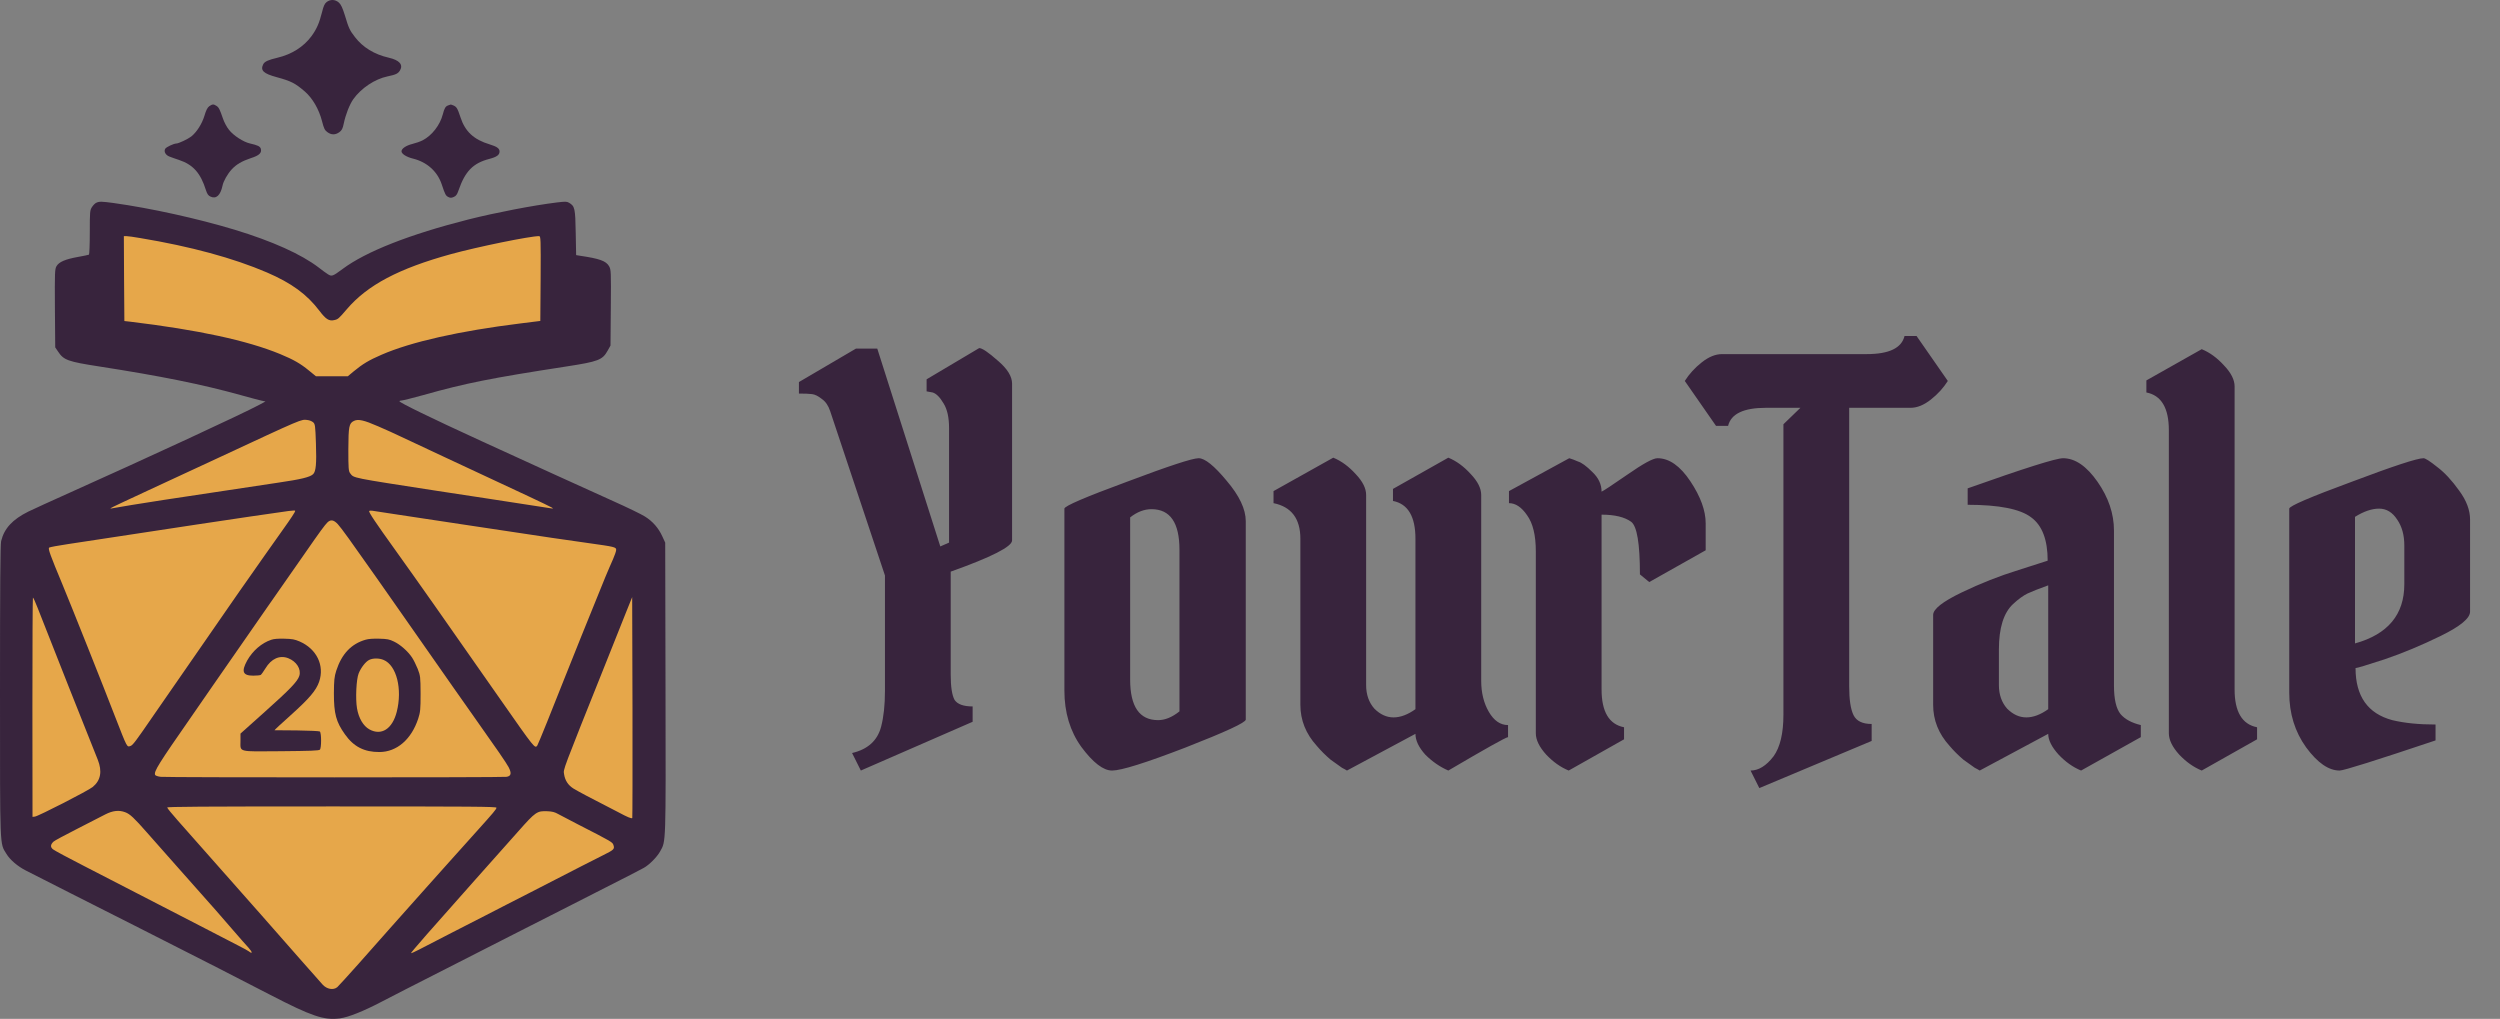 <svg width="584" height="238" viewBox="0 0 584 238" fill="none" xmlns="http://www.w3.org/2000/svg">
<rect x="0" y="0" width="584" height="238" fill="#808080" stroke="none"/>
<path d="M76.31 0.47C75.828 0.851 75.586 1.382 75.225 2.846C74.598 5.37 73.947 6.834 72.766 8.446C70.933 10.928 68.16 12.689 64.857 13.474C62.687 13.983 61.843 14.365 61.506 14.98C60.758 16.444 61.506 17.186 64.664 18.035C68.016 18.947 68.98 19.456 71.198 21.365C73.007 22.935 74.501 25.502 75.225 28.302C75.659 29.999 75.852 30.424 76.478 30.869C77.395 31.548 78.359 31.548 79.275 30.869C79.854 30.445 80.047 30.063 80.288 28.917C80.746 26.711 81.662 24.42 82.53 23.168C84.387 20.58 87.569 18.459 90.535 17.844C92.464 17.441 92.97 17.207 93.428 16.465C94.248 15.107 93.308 14.046 90.8 13.474C87.449 12.71 84.772 11.076 82.916 8.658C81.686 7.067 81.469 6.6 80.577 3.631C80.023 1.849 79.661 1.064 79.179 0.618C78.335 -0.146 77.202 -0.209 76.31 0.47Z" fill="#38243D"/>
<path d="M28.698 81.509C26.995 80.99 23.93 74.656 25.293 53.474H51.404L76.38 69.049L91.139 59.704L131.442 50.878V81.509L87.165 93.969L153.012 126.157V196.763L76.38 236.219L4.857 196.763V126.157L63.892 96.564V89.296L28.698 81.509Z" fill="#E6A74A" stroke="white"/>
<path d="M48.896 24.802C48.462 25.12 48.149 25.714 47.763 27.029C47.185 28.917 46.003 30.805 44.701 31.866C43.954 32.46 41.736 33.521 41.205 33.521C40.554 33.542 38.842 34.348 38.601 34.751C38.215 35.388 38.674 36.236 39.59 36.575C40.024 36.745 41.012 37.106 41.808 37.36C45.111 38.464 46.847 40.415 48.101 44.403C48.414 45.358 48.655 45.697 49.186 45.931C50.512 46.546 51.5 45.634 51.983 43.364C52.2 42.303 53.14 40.648 54.128 39.567C55.213 38.4 56.515 37.636 58.613 36.936C60.566 36.321 61.193 35.706 60.928 34.751C60.759 34.2 60.228 33.924 58.42 33.521C56.877 33.181 54.538 31.675 53.502 30.339C52.971 29.702 52.344 28.493 52.079 27.687C51.331 25.523 51.114 25.056 50.536 24.717C49.885 24.293 49.62 24.314 48.896 24.802Z" fill="#38243D"/>
<path d="M104.712 24.611C104.061 24.844 103.82 25.247 103.434 26.732C102.783 29.236 100.902 31.654 98.732 32.778C98.202 33.054 97.117 33.436 96.321 33.627C94.875 33.987 93.79 34.709 93.79 35.345C93.79 35.939 94.923 36.66 96.442 37.042C99.745 37.848 102.204 40.055 103.217 43.152C103.964 45.422 104.133 45.74 104.76 46.037C105.194 46.249 105.435 46.249 105.99 46.016C106.544 45.782 106.785 45.443 107.123 44.446C108.666 39.991 110.498 38.124 114.284 37.127C116.068 36.66 116.695 36.194 116.695 35.388C116.695 34.688 116.092 34.242 114.404 33.733C110.667 32.609 108.642 30.721 107.557 27.369C106.882 25.311 106.641 24.929 105.917 24.632C105.604 24.505 105.315 24.399 105.29 24.42C105.266 24.42 105.001 24.505 104.712 24.611Z" fill="#38243D"/>
<path d="M22.52 47.352C22.23 47.458 21.772 47.925 21.483 48.37C21.001 49.134 20.977 49.452 20.977 54.268C20.977 57.089 20.88 59.423 20.784 59.486C20.663 59.55 19.53 59.783 18.228 60.017C15.262 60.547 13.792 61.184 13.213 62.159C12.803 62.859 12.779 63.496 12.827 72.024L12.9 81.146L13.575 82.143C14.877 84.116 15.865 84.476 23.146 85.601C37.468 87.828 47.184 89.78 56.178 92.283C58.227 92.856 60.397 93.429 60.952 93.556L62.012 93.789L60.59 94.553C56.467 96.759 34.792 106.793 16.154 115.152C12.104 116.955 7.836 118.928 6.631 119.5C2.918 121.346 0.989 123.425 0.266 126.395C0.073 127.201 0.001 137.023 0.001 161.504C0.001 198.925 -0.072 196.867 1.495 199.455C2.339 200.855 4.099 202.362 6.052 203.359C6.776 203.74 11.308 206.032 16.154 208.492C21.001 210.932 27.824 214.39 31.344 216.172C34.864 217.954 39.083 220.096 40.747 220.945C46.124 223.639 53.911 227.648 63.097 232.379C72.814 237.407 75.635 238.361 79.372 237.895C81.373 237.64 84.869 236.24 89.209 233.97C90.607 233.228 92.994 231.997 94.513 231.234C96.032 230.449 101.746 227.542 107.171 224.785C112.62 222.006 117.876 219.333 118.865 218.824C119.853 218.314 126.146 215.111 132.849 211.717C139.551 208.301 146.013 205.013 147.218 204.398C148.424 203.783 149.846 203.04 150.377 202.743C151.679 202.022 153.439 200.24 154.186 198.925C155.585 196.401 155.536 197.801 155.464 160.74L155.392 126.756L154.717 125.292C153.825 123.34 152.474 121.791 150.642 120.646C149.798 120.116 146.519 118.525 143.337 117.103C137.213 114.345 121.637 107.26 112.596 103.102C100.565 97.587 93.308 94.044 93.308 93.726C93.308 93.641 93.549 93.556 93.814 93.556C94.103 93.556 96.346 92.983 98.829 92.304C108.762 89.504 114.621 88.337 132.366 85.601C139.768 84.455 140.733 84.094 141.938 81.931L142.613 80.722L142.686 71.875C142.758 63.369 142.734 62.987 142.276 62.181C141.552 60.95 140.082 60.42 135.477 59.741L134.585 59.593L134.488 54.353C134.392 48.646 134.271 48.158 132.945 47.373C132.391 47.055 132.101 47.055 130.124 47.289C124.579 47.967 115.803 49.664 109.462 51.256C95.67 54.756 85.52 58.744 80.023 62.838C77.708 64.557 77.491 64.641 76.575 64.047C76.165 63.793 75.201 63.093 74.453 62.499C70.403 59.402 63.652 56.347 54.779 53.653C46.051 51.022 35.274 48.646 26.474 47.416C23.773 47.055 23.219 47.034 22.52 47.352ZM32.718 55.604C44.581 57.577 54.538 60.293 62.35 63.644C68.112 66.126 71.705 68.757 74.646 72.639C76.093 74.548 76.864 75.057 78.046 74.782C78.962 74.591 79.107 74.463 81.011 72.236C85.833 66.593 93.115 62.732 105.363 59.359C111.559 57.662 123.759 55.159 125.929 55.159C126.315 55.159 126.339 55.732 126.291 65.066L126.218 74.973L121.637 75.545C107.388 77.306 96.056 79.852 89.136 82.864C86.219 84.116 84.676 85.049 82.627 86.746L81.252 87.892H73.802L72.187 86.577C70.21 84.943 68.619 84.031 65.46 82.716C57.745 79.534 46.22 77.052 30.38 75.142L29.053 74.994L28.981 65.066L28.933 55.159H29.512C29.849 55.159 31.296 55.35 32.718 55.604ZM73.151 98.647C73.609 99.05 73.658 99.411 73.802 103.59C73.971 108.342 73.802 110.124 73.151 110.76C72.428 111.46 70.33 111.969 64.954 112.754C60.59 113.391 48.221 115.258 38.215 116.785C33.659 117.485 26.86 118.588 26.353 118.715C26.04 118.8 25.799 118.8 25.799 118.737C25.799 118.673 29.68 116.827 34.43 114.642C39.156 112.457 46.509 109.042 50.753 107.069C70.981 97.65 70.33 97.926 71.825 98.117C72.283 98.159 72.886 98.414 73.151 98.647ZM88.365 99.602C90.101 100.344 92.367 101.384 93.428 101.893C94.489 102.402 99.311 104.672 104.157 106.921C109.003 109.169 114.308 111.651 115.971 112.436C117.635 113.221 121.107 114.833 123.687 116.043C126.266 117.252 128.605 118.376 128.87 118.546C129.328 118.822 129.28 118.843 128.509 118.715C127.11 118.482 118.31 117.124 113.922 116.467C111.68 116.127 106.4 115.321 102.228 114.685C81.831 111.524 82.699 111.715 81.807 110.569C81.421 110.06 81.373 109.487 81.373 104.99C81.397 99.581 81.542 98.881 82.675 98.329C83.663 97.841 84.965 98.117 88.365 99.602ZM68.956 119.331C68.956 119.606 68.064 120.964 65.822 124.104C64.544 125.907 62.76 128.431 61.844 129.725C60.952 130.998 59.36 133.247 58.348 134.711C57.311 136.174 54.972 139.505 53.164 142.136C51.356 144.766 49.137 147.948 48.245 149.242C43.64 155.861 39.325 162.098 35.973 166.956C31.681 173.214 31.031 174.062 30.5 174.253C29.632 174.55 29.753 174.762 26.956 167.592C24.231 160.507 16.492 141.096 14.539 136.408C11.742 129.704 11.188 128.177 11.477 127.922C11.598 127.816 13.599 127.434 15.913 127.095C19.843 126.501 31.73 124.698 46.051 122.513C52.151 121.579 65.991 119.543 67.389 119.373C68.619 119.225 68.956 119.225 68.956 119.331ZM91.981 120.073C94.368 120.434 101.698 121.537 108.256 122.534C129.328 125.716 132.632 126.204 137.43 126.862C143.602 127.731 143.939 127.795 143.939 128.453C143.939 128.75 143.602 129.704 143.216 130.595C142.806 131.486 142.011 133.374 141.408 134.796C138.611 141.648 132.656 156.391 131.523 159.319C129.401 164.749 125.712 173.871 125.519 174.147C124.965 174.932 124.916 174.868 116.863 163.349C102.662 143.027 98.202 136.684 92.464 128.665C87.618 121.919 86.075 119.606 86.243 119.373C86.316 119.288 86.653 119.246 86.991 119.309C87.352 119.373 89.595 119.713 91.981 120.073ZM78.914 122.449C79.734 123.34 81.903 126.352 88.003 135.029C89.643 137.362 91.644 140.226 92.464 141.393C94.441 144.193 103.265 156.794 105.676 160.273C106.737 161.78 108.811 164.749 110.305 166.85C116.116 175.059 118.238 178.135 118.816 179.217C119.54 180.617 119.419 181.275 118.358 181.466C117.346 181.636 38.963 181.636 37.516 181.466C36.865 181.381 36.311 181.19 36.238 181.02C35.901 180.236 36.962 178.538 44.653 167.486C45.376 166.425 47.691 163.095 49.788 160.061C55.044 152.467 61.096 143.769 63.049 140.969C64.592 138.741 66.183 136.471 71.415 128.983C74.694 124.252 75.924 122.576 76.503 122.025C77.25 121.304 77.973 121.431 78.914 122.449ZM8.777 141.966C11.79 149.688 20.567 171.856 22.833 177.457C23.918 180.172 23.532 182.315 21.652 183.842C20.639 184.69 8.897 190.694 8.15 190.758L7.595 190.821L7.571 165.195C7.571 151.109 7.619 139.59 7.692 139.59C7.788 139.59 8.27 140.672 8.777 141.966ZM147.701 191.097C147.508 191.267 146.616 190.906 144.446 189.739C143.24 189.103 141.89 188.403 141.456 188.191C138.707 186.812 134.874 184.775 133.958 184.203C132.704 183.418 131.981 182.293 131.764 180.83C131.595 179.642 131.161 180.766 141.528 154.864C143.288 150.494 145.386 145.233 146.182 143.196L147.676 139.484L147.749 165.237C147.773 179.408 147.749 191.033 147.701 191.097ZM115.971 188.679C115.971 189.018 115.369 189.739 111.222 194.343C109.582 196.146 106.954 199.095 105.339 200.898C103.723 202.701 101.119 205.607 99.552 207.368C93.814 213.796 88.1 220.224 83.76 225.145C81.301 227.903 79.058 230.364 78.793 230.597C77.877 231.361 76.334 231.085 75.345 229.982C74.839 229.43 67.051 220.605 61.217 213.944C56.37 208.429 49.21 200.346 41.543 191.691C40.193 190.164 39.059 188.785 39.059 188.636C39.059 188.445 46.919 188.382 77.515 188.382C110.305 188.382 115.971 188.424 115.971 188.679ZM29.246 189.739C30.355 190.142 31.344 191.076 34.358 194.512C35.828 196.167 38.866 199.604 41.109 202.149C44.99 206.498 47.16 208.959 50.512 212.756C51.307 213.669 53.092 215.726 54.49 217.339C55.888 218.951 57.48 220.775 58.058 221.39C58.999 222.43 59.047 222.96 58.131 222.239C57.914 222.069 56.829 221.475 55.695 220.902C54.562 220.308 50.174 218.06 45.931 215.854C34.575 209.977 26.98 206.074 19.554 202.256C15.938 200.41 12.707 198.67 12.369 198.395C11.742 197.885 11.766 197.313 12.49 196.613C12.683 196.4 15.142 195.085 17.939 193.664C20.735 192.243 23.725 190.715 24.593 190.248C26.329 189.358 27.8 189.188 29.246 189.739ZM130.317 190.121C130.847 190.418 132.921 191.5 134.898 192.518C143.144 196.74 143.071 196.719 143.313 197.44C143.602 198.352 143.409 198.522 140.853 199.795C139.045 200.686 135.501 202.51 123.446 208.705C122.192 209.341 119.901 210.508 118.382 211.293C116.863 212.078 114.694 213.181 113.56 213.775C112.427 214.347 108.859 216.193 105.604 217.848C102.349 219.524 98.901 221.306 97.913 221.815C96.924 222.324 96.08 222.706 96.008 222.663C95.912 222.557 101.023 216.723 111.149 205.353C115.031 200.983 119.491 195.955 121.059 194.215C125.133 189.612 125.447 189.4 127.906 189.506C128.967 189.548 129.618 189.718 130.317 190.121Z" fill="#38243D"/>
<path d="M63.362 149.454C61.12 150.197 59.023 152.021 57.745 154.291C56.322 156.879 56.708 157.834 59.167 157.834C59.987 157.834 60.758 157.749 60.903 157.664C61.048 157.579 61.53 156.9 61.988 156.158C63.362 153.867 65.34 152.976 67.341 153.761C69.269 154.524 70.403 156.306 69.92 157.876C69.511 159.191 67.751 161.016 61.843 166.298L56.178 171.368V173.044C56.178 175.759 55.358 175.569 65.629 175.484C72.573 175.42 74.453 175.356 74.718 175.123C75.104 174.784 75.104 171.241 74.718 170.88C74.598 170.774 72.307 170.668 69.366 170.626C66.569 170.605 64.206 170.583 64.134 170.583C64.062 170.562 65.725 169.013 67.847 167.125C72.307 163.116 73.826 161.313 74.55 159.255C75.852 155.437 73.971 151.576 69.969 149.836C68.811 149.348 68.257 149.242 66.424 149.2C65.002 149.157 63.941 149.242 63.362 149.454Z" fill="#38243D"/>
<path d="M85.424 149.433C82.072 150.388 79.83 152.742 78.552 156.667C78.094 158.131 78.022 158.873 77.998 161.97C77.998 166.722 78.504 168.632 80.577 171.538C82.627 174.444 85.11 175.696 88.654 175.675C92.705 175.653 96.104 172.726 97.696 167.868C98.178 166.404 98.25 165.746 98.25 162.076C98.226 158.109 98.202 157.876 97.575 156.243C97.189 155.309 96.611 154.121 96.249 153.591C95.333 152.191 93.501 150.557 92.054 149.879C90.969 149.348 90.463 149.242 88.606 149.2C87.232 149.157 86.05 149.242 85.424 149.433ZM89.619 154.164C92.633 155.415 94.031 160.952 92.681 166.277C91.668 170.286 89.088 171.941 86.267 170.371C84.869 169.586 83.784 167.762 83.398 165.471C83.013 163.264 83.23 158.661 83.784 157.303C84.339 155.924 85.448 154.524 86.267 154.143C87.135 153.718 88.582 153.718 89.619 154.164Z" fill="#38243D"/>
<path d="M186.629 91.936V89.248L199.941 81.44H204.933L219.653 127.648L221.701 126.752V100C221.701 97.525 221.275 95.605 220.421 94.24C219.568 92.789 218.715 91.936 217.861 91.68L216.453 91.424V88.608L228.741 81.312C229.424 81.312 230.875 82.293 233.093 84.256C235.312 86.133 236.421 87.925 236.421 89.632V126.24C236.421 127.691 231.643 130.123 222.085 133.536V157.6C222.085 160.416 222.384 162.379 222.981 163.488C223.664 164.512 225.072 165.024 227.205 165.024V168.608L201.093 180L199.045 175.904C202.715 175.051 204.976 173.003 205.829 169.76C206.427 167.456 206.725 164.683 206.725 161.44V134.432L193.925 96.032C193.499 94.752 192.859 93.813 192.005 93.216C191.152 92.533 190.384 92.149 189.701 92.064C189.019 91.979 187.995 91.936 186.629 91.936ZM248.643 161.312V118.816C248.643 118.219 253.507 116.128 263.235 112.544C272.963 108.875 278.553 107.04 280.003 107.04C281.454 107.04 283.63 108.789 286.531 112.288C289.518 115.787 291.011 118.944 291.011 121.76V168.096C291.011 168.779 286.318 170.955 276.931 174.624C267.63 178.208 261.913 180 259.779 180C257.731 180 255.342 178.165 252.611 174.496C249.966 170.827 248.643 166.432 248.643 161.312ZM270.531 168.224C272.153 168.224 273.817 167.541 275.523 166.176V128.416C275.523 122.101 273.347 118.944 268.995 118.944C267.289 118.944 265.625 119.584 264.003 120.864V158.752C264.003 165.067 266.179 168.224 270.531 168.224ZM319.128 160.032C319.128 162.251 319.768 164.085 321.048 165.536C322.414 166.901 323.907 167.584 325.528 167.584C327.15 167.584 328.856 166.944 330.648 165.664V125.856C330.648 120.651 328.899 117.707 325.4 117.024V114.208L338.328 106.912C340.206 107.68 341.955 108.96 343.576 110.752C345.198 112.459 346.008 114.08 346.008 115.616V159.008C346.008 161.824 346.606 164.256 347.8 166.304C348.995 168.352 350.488 169.376 352.28 169.376V172.192C351.683 172.277 347.032 174.88 338.328 180C336.366 179.147 334.574 177.909 332.952 176.288C331.416 174.581 330.648 172.96 330.648 171.424L314.648 180C314.392 179.829 314.008 179.616 313.496 179.36C312.984 179.019 312.088 178.379 310.808 177.44C309.614 176.416 308.547 175.349 307.608 174.24C305.048 171.424 303.768 168.224 303.768 164.64V125.856C303.768 121.163 301.678 118.389 297.496 117.536V114.72L311.448 106.912C313.326 107.68 315.075 108.96 316.696 110.752C318.318 112.459 319.128 114.08 319.128 115.616V160.032ZM352.496 114.72L366.576 107.04C367.174 107.211 367.856 107.467 368.624 107.808C369.478 108.064 370.587 108.875 371.952 110.24C373.403 111.605 374.128 113.141 374.128 114.848C374.555 114.677 376.56 113.355 380.144 110.88C383.814 108.32 386.16 107.04 387.184 107.04C389.915 107.04 392.475 108.832 394.864 112.416C397.254 116 398.448 119.285 398.448 122.272V128.544L385.264 135.968L383.088 134.176C383.088 127.008 382.406 122.912 381.04 121.888C379.504 120.779 377.2 120.224 374.128 120.224V161.056C374.128 166.261 375.878 169.205 379.376 169.888V172.704L366.448 180C364.571 179.232 362.822 177.995 361.2 176.288C359.579 174.496 358.768 172.832 358.768 171.296V128.8C358.768 125.045 358.086 122.229 356.72 120.352C355.44 118.475 354.032 117.536 352.496 117.536V114.72ZM416.609 166.944V99.104L420.577 95.264H412.513C407.308 95.264 404.364 96.672 403.681 99.488H400.865L393.569 88.992C394.593 87.371 395.916 85.92 397.537 84.64C399.159 83.36 400.737 82.72 402.273 82.72H436.065C441.271 82.72 444.215 81.312 444.897 78.496H447.713L455.009 88.992C453.985 90.613 452.663 92.064 451.041 93.344C449.42 94.624 447.841 95.264 446.305 95.264H431.969V160.288C431.969 163.445 432.311 165.707 432.993 167.072C433.676 168.437 435.084 169.12 437.217 169.12V173.088L410.977 184.096L408.929 180C410.807 180 412.599 178.891 414.305 176.672C415.841 174.539 416.609 171.296 416.609 166.944ZM493.823 123.936V160.16C493.823 163.317 494.335 165.536 495.359 166.816C496.383 168.011 497.962 168.864 500.095 169.376V172.192L486.143 180C484.266 179.232 482.517 177.995 480.895 176.288C479.274 174.496 478.463 172.875 478.463 171.424L462.463 180C462.207 179.829 461.823 179.616 461.311 179.36C460.799 179.019 459.903 178.379 458.623 177.44C457.429 176.416 456.362 175.349 455.423 174.24C452.863 171.424 451.583 168.224 451.583 164.64V143.648C451.583 142.283 453.802 140.533 458.239 138.4C462.677 136.267 467.114 134.517 471.551 133.152L478.335 130.976C478.335 126.112 477.055 122.741 474.495 120.864C471.935 118.901 466.986 117.92 459.647 117.92V114.08C472.874 109.387 480.298 107.04 481.919 107.04C484.735 107.04 487.423 108.875 489.983 112.544C492.543 116.213 493.823 120.011 493.823 123.936ZM466.943 160.032C466.943 162.251 467.583 164.085 468.863 165.536C470.229 166.901 471.722 167.584 473.343 167.584C474.965 167.584 476.671 166.944 478.463 165.664V136.736C476.33 137.504 474.709 138.144 473.599 138.656C472.575 139.168 471.466 139.979 470.271 141.088C468.053 143.136 466.943 146.677 466.943 151.712V160.032ZM522.003 90.272V161.056C522.003 166.261 523.753 169.205 527.251 169.888V172.704L514.323 180C512.446 179.232 510.697 177.995 509.075 176.288C507.454 174.496 506.643 172.832 506.643 171.296V100.512C506.643 95.307 504.894 92.363 501.395 91.68V88.864L514.323 81.568C516.201 82.336 517.95 83.616 519.571 85.408C521.193 87.115 522.003 88.736 522.003 90.272ZM566.128 107.04C566.555 107.04 567.622 107.723 569.328 109.088C571.035 110.368 572.742 112.203 574.448 114.592C576.155 116.896 577.008 119.157 577.008 121.376V142.88C577.008 144.416 574.747 146.293 570.224 148.512C565.702 150.731 561.307 152.565 557.04 154.016C552.859 155.381 550.598 156.064 550.256 156.064C550.256 162.635 553.115 166.688 558.832 168.224C561.648 168.907 565.019 169.248 568.944 169.248V172.96C554.95 177.653 547.483 180 546.544 180C543.984 180 541.382 178.208 538.736 174.624C536.091 170.955 534.768 166.688 534.768 161.824V118.816C534.768 118.219 539.632 116.128 549.36 112.544C559.088 108.875 564.678 107.04 566.128 107.04ZM561.648 127.392C561.648 125.003 561.094 122.997 559.984 121.376C558.875 119.669 557.467 118.816 555.76 118.816C554.054 118.816 552.176 119.456 550.128 120.736V150.304C557.808 148.171 561.648 143.563 561.648 136.48V127.392Z" fill="#38243D"/>
</svg>

